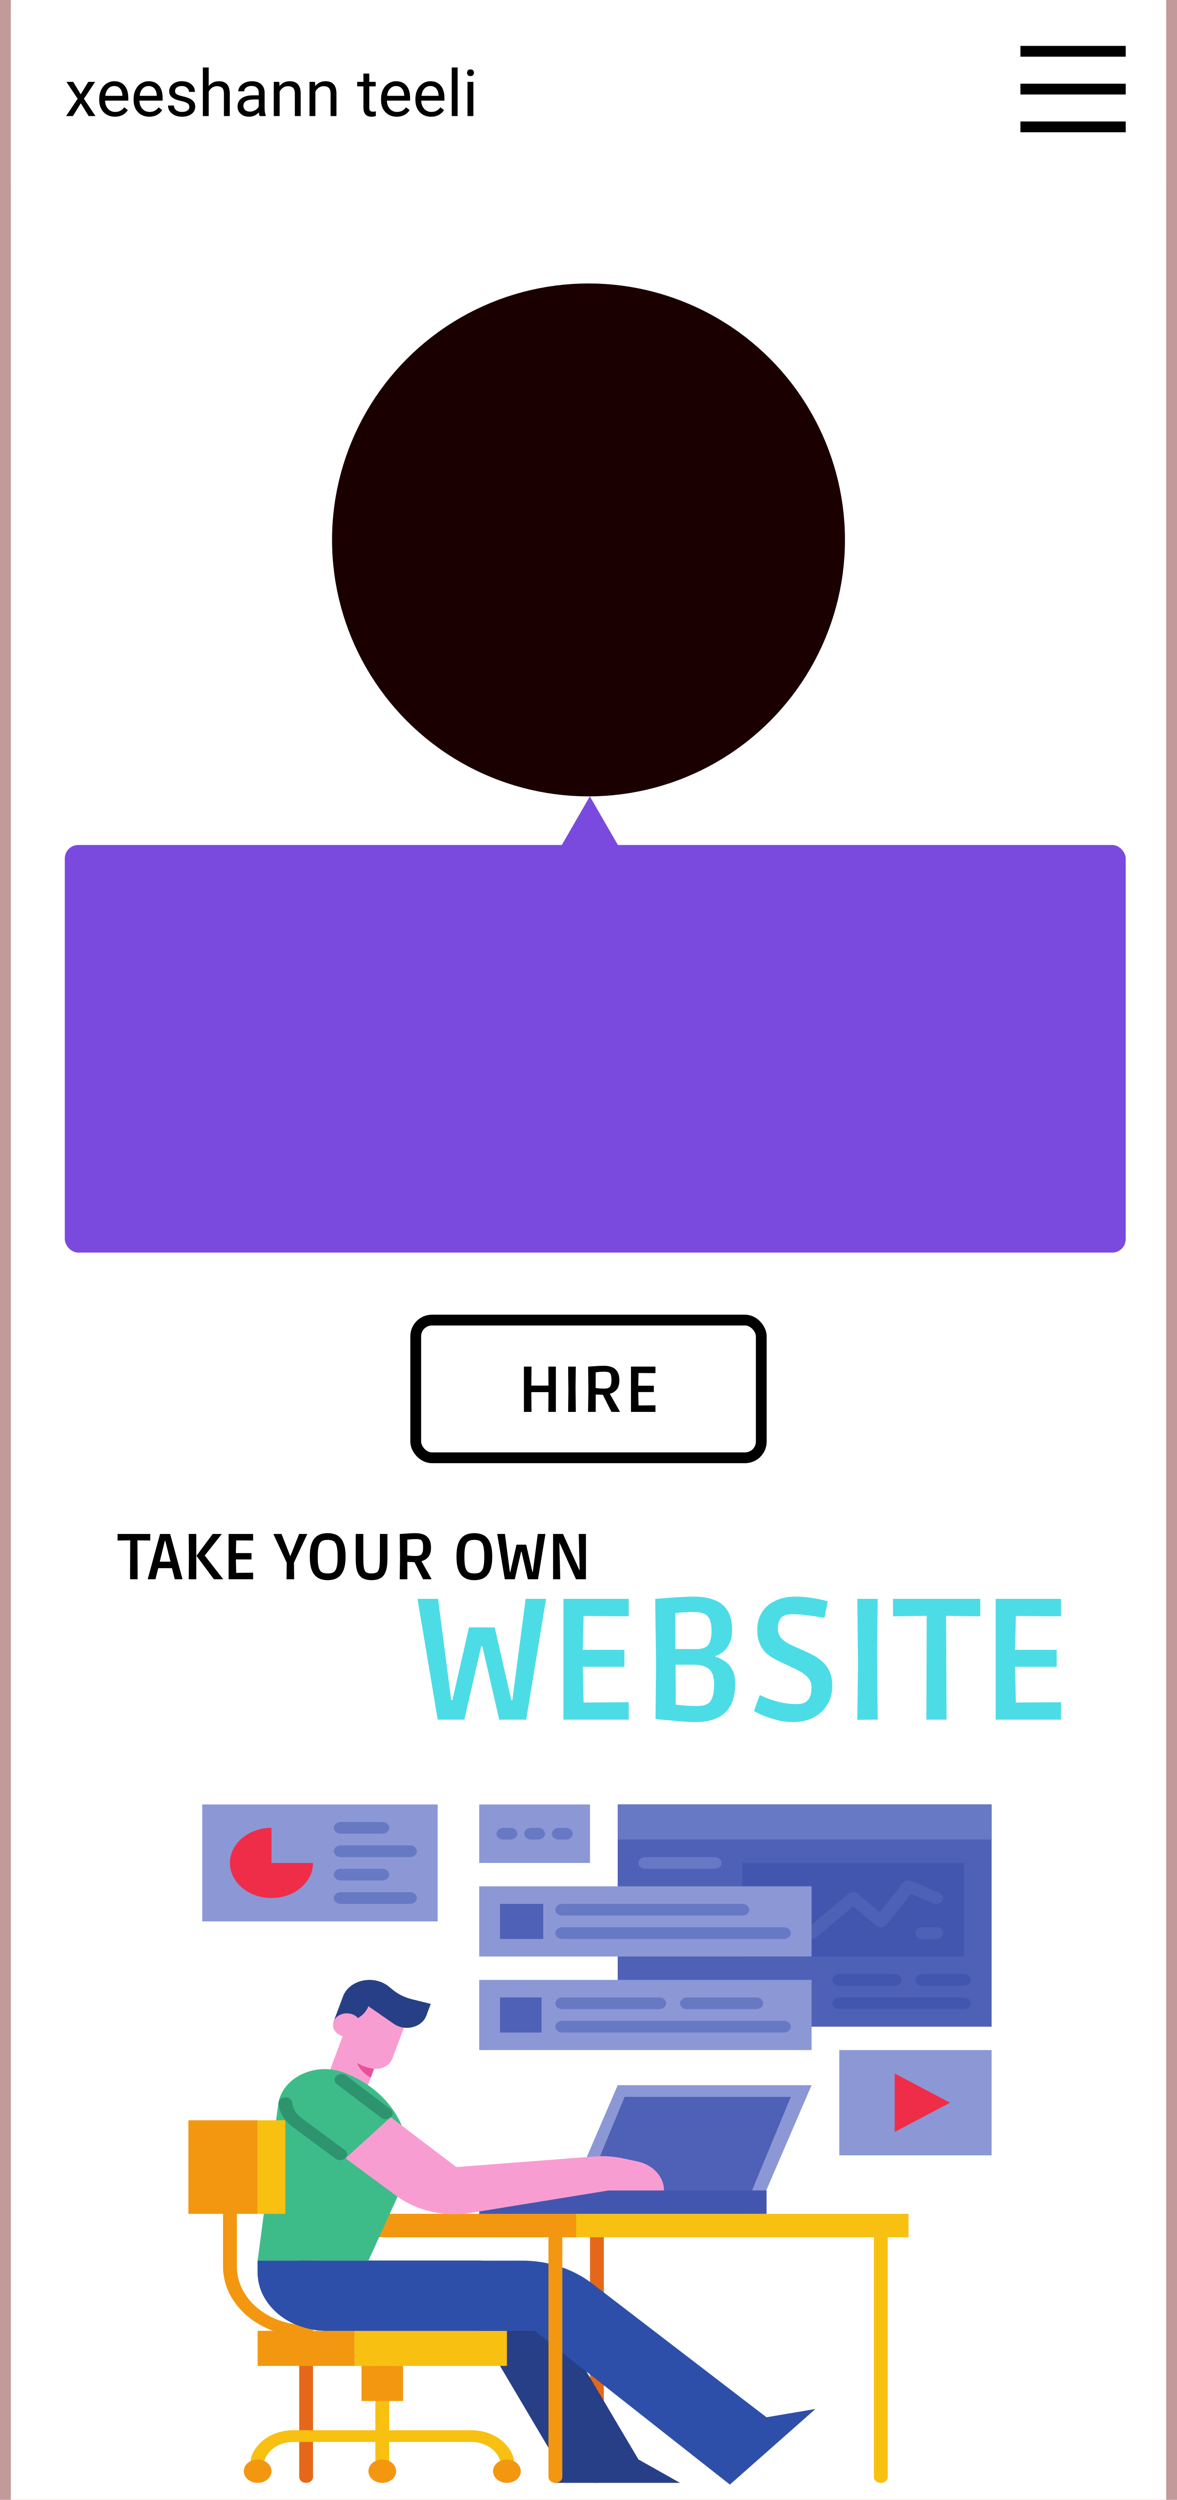 <svg width="436" height="926" viewBox="0 0 436 926" fill="none" xmlns="http://www.w3.org/2000/svg">
<rect width="436" height="926" fill="#C29A9A"/>
<rect width="428" height="926" transform="translate(4)" fill="white"/>
<g filter="url(#filter0_d_0_1)">
<rect x="4" width="428" height="64" fill="white"/>
</g>
<path d="M29.895 34.949L32.707 30.32H35.238L31.09 36.59L35.367 43H32.859L29.93 38.254L27 43H24.48L28.758 36.59L24.609 30.32H27.117L29.895 34.949ZM42.574 43.234C40.855 43.234 39.457 42.672 38.379 41.547C37.301 40.414 36.762 38.902 36.762 37.012V36.613C36.762 35.355 37 34.234 37.477 33.25C37.961 32.258 38.633 31.484 39.492 30.93C40.359 30.367 41.297 30.086 42.305 30.086C43.953 30.086 45.234 30.629 46.148 31.715C47.062 32.801 47.52 34.355 47.52 36.379V37.281H38.93C38.961 38.531 39.324 39.543 40.02 40.316C40.723 41.082 41.613 41.465 42.691 41.465C43.457 41.465 44.105 41.309 44.637 40.996C45.168 40.684 45.633 40.27 46.031 39.754L47.355 40.785C46.293 42.418 44.699 43.234 42.574 43.234ZM42.305 31.867C41.43 31.867 40.695 32.188 40.102 32.828C39.508 33.461 39.141 34.352 39 35.5H45.352V35.336C45.289 34.234 44.992 33.383 44.461 32.781C43.93 32.172 43.211 31.867 42.305 31.867ZM55.301 43.234C53.582 43.234 52.184 42.672 51.105 41.547C50.027 40.414 49.488 38.902 49.488 37.012V36.613C49.488 35.355 49.727 34.234 50.203 33.25C50.688 32.258 51.359 31.484 52.219 30.93C53.086 30.367 54.023 30.086 55.031 30.086C56.68 30.086 57.961 30.629 58.875 31.715C59.789 32.801 60.246 34.355 60.246 36.379V37.281H51.656C51.688 38.531 52.051 39.543 52.746 40.316C53.449 41.082 54.34 41.465 55.418 41.465C56.184 41.465 56.832 41.309 57.363 40.996C57.895 40.684 58.359 40.27 58.758 39.754L60.082 40.785C59.02 42.418 57.426 43.234 55.301 43.234ZM55.031 31.867C54.156 31.867 53.422 32.188 52.828 32.828C52.234 33.461 51.867 34.352 51.727 35.5H58.078V35.336C58.016 34.234 57.719 33.383 57.188 32.781C56.656 32.172 55.938 31.867 55.031 31.867ZM70.148 39.637C70.148 39.051 69.926 38.598 69.481 38.277C69.043 37.949 68.273 37.668 67.172 37.434C66.078 37.199 65.207 36.918 64.559 36.59C63.918 36.262 63.441 35.871 63.129 35.418C62.824 34.965 62.672 34.426 62.672 33.801C62.672 32.762 63.109 31.883 63.984 31.164C64.867 30.445 65.992 30.086 67.359 30.086C68.797 30.086 69.961 30.457 70.852 31.199C71.75 31.941 72.199 32.891 72.199 34.047H70.019C70.019 33.453 69.766 32.941 69.258 32.512C68.758 32.082 68.125 31.867 67.359 31.867C66.57 31.867 65.953 32.039 65.508 32.383C65.062 32.727 64.84 33.176 64.84 33.73C64.84 34.254 65.047 34.648 65.461 34.914C65.875 35.18 66.621 35.434 67.699 35.676C68.785 35.918 69.664 36.207 70.336 36.543C71.008 36.879 71.504 37.285 71.824 37.762C72.152 38.23 72.316 38.805 72.316 39.484C72.316 40.617 71.863 41.527 70.957 42.215C70.051 42.895 68.875 43.234 67.43 43.234C66.414 43.234 65.516 43.055 64.734 42.695C63.953 42.336 63.34 41.836 62.895 41.195C62.457 40.547 62.238 39.848 62.238 39.098H64.406C64.445 39.824 64.734 40.402 65.273 40.832C65.82 41.254 66.539 41.465 67.43 41.465C68.25 41.465 68.906 41.301 69.398 40.973C69.898 40.637 70.148 40.191 70.148 39.637ZM77.309 31.855C78.269 30.676 79.519 30.086 81.059 30.086C83.738 30.086 85.09 31.598 85.113 34.621V43H82.945V34.609C82.938 33.695 82.727 33.02 82.312 32.582C81.906 32.145 81.269 31.926 80.402 31.926C79.699 31.926 79.082 32.113 78.551 32.488C78.019 32.863 77.606 33.355 77.309 33.965V43H75.141V25H77.309V31.855ZM96.188 43C96.062 42.75 95.961 42.305 95.883 41.664C94.875 42.711 93.672 43.234 92.273 43.234C91.023 43.234 89.996 42.883 89.191 42.18C88.394 41.469 87.996 40.57 87.996 39.484C87.996 38.164 88.496 37.141 89.496 36.414C90.504 35.68 91.918 35.312 93.738 35.312H95.848V34.316C95.848 33.559 95.621 32.957 95.168 32.512C94.715 32.059 94.047 31.832 93.164 31.832C92.391 31.832 91.742 32.027 91.219 32.418C90.695 32.809 90.434 33.281 90.434 33.836H88.254C88.254 33.203 88.477 32.594 88.922 32.008C89.375 31.414 89.984 30.945 90.75 30.602C91.523 30.258 92.371 30.086 93.293 30.086C94.754 30.086 95.898 30.453 96.727 31.188C97.555 31.914 97.984 32.918 98.016 34.199V40.035C98.016 41.199 98.164 42.125 98.461 42.812V43H96.188ZM92.59 41.348C93.269 41.348 93.914 41.172 94.523 40.82C95.133 40.469 95.574 40.012 95.848 39.449V36.848H94.148C91.492 36.848 90.164 37.625 90.164 39.18C90.164 39.859 90.391 40.391 90.844 40.773C91.297 41.156 91.879 41.348 92.59 41.348ZM103.465 30.32L103.535 31.914C104.504 30.695 105.77 30.086 107.332 30.086C110.012 30.086 111.363 31.598 111.387 34.621V43H109.219V34.609C109.211 33.695 109 33.02 108.586 32.582C108.18 32.145 107.543 31.926 106.676 31.926C105.973 31.926 105.355 32.113 104.824 32.488C104.293 32.863 103.879 33.355 103.582 33.965V43H101.414V30.32H103.465ZM116.707 30.32L116.777 31.914C117.746 30.695 119.012 30.086 120.574 30.086C123.254 30.086 124.605 31.598 124.629 34.621V43H122.461V34.609C122.453 33.695 122.242 33.02 121.828 32.582C121.422 32.145 120.785 31.926 119.918 31.926C119.215 31.926 118.598 32.113 118.066 32.488C117.535 32.863 117.121 33.355 116.824 33.965V43H114.656V30.32H116.707ZM136.793 27.25V30.32H139.16V31.996H136.793V39.859C136.793 40.367 136.898 40.75 137.109 41.008C137.32 41.258 137.68 41.383 138.188 41.383C138.438 41.383 138.781 41.336 139.219 41.242V43C138.648 43.156 138.094 43.234 137.555 43.234C136.586 43.234 135.855 42.941 135.363 42.355C134.871 41.77 134.625 40.938 134.625 39.859V31.996H132.316V30.32H134.625V27.25H136.793ZM146.965 43.234C145.246 43.234 143.848 42.672 142.77 41.547C141.691 40.414 141.152 38.902 141.152 37.012V36.613C141.152 35.355 141.391 34.234 141.867 33.25C142.352 32.258 143.023 31.484 143.883 30.93C144.75 30.367 145.688 30.086 146.695 30.086C148.344 30.086 149.625 30.629 150.539 31.715C151.453 32.801 151.91 34.355 151.91 36.379V37.281H143.32C143.352 38.531 143.715 39.543 144.41 40.316C145.113 41.082 146.004 41.465 147.082 41.465C147.848 41.465 148.496 41.309 149.027 40.996C149.559 40.684 150.023 40.27 150.422 39.754L151.746 40.785C150.684 42.418 149.09 43.234 146.965 43.234ZM146.695 31.867C145.82 31.867 145.086 32.188 144.492 32.828C143.898 33.461 143.531 34.352 143.391 35.5H149.742V35.336C149.68 34.234 149.383 33.383 148.852 32.781C148.32 32.172 147.602 31.867 146.695 31.867ZM159.691 43.234C157.973 43.234 156.574 42.672 155.496 41.547C154.418 40.414 153.879 38.902 153.879 37.012V36.613C153.879 35.355 154.117 34.234 154.594 33.25C155.078 32.258 155.75 31.484 156.609 30.93C157.477 30.367 158.414 30.086 159.422 30.086C161.07 30.086 162.352 30.629 163.266 31.715C164.18 32.801 164.637 34.355 164.637 36.379V37.281H156.047C156.078 38.531 156.441 39.543 157.137 40.316C157.84 41.082 158.73 41.465 159.809 41.465C160.574 41.465 161.223 41.309 161.754 40.996C162.285 40.684 162.75 40.27 163.148 39.754L164.473 40.785C163.41 42.418 161.816 43.234 159.691 43.234ZM159.422 31.867C158.547 31.867 157.812 32.188 157.219 32.828C156.625 33.461 156.258 34.352 156.117 35.5H162.469V35.336C162.406 34.234 162.109 33.383 161.578 32.781C161.047 32.172 160.328 31.867 159.422 31.867ZM169.512 43H167.344V25H169.512V43ZM175.348 43H173.18V30.32H175.348V43ZM173.004 26.957C173.004 26.605 173.109 26.309 173.32 26.066C173.539 25.824 173.859 25.703 174.281 25.703C174.703 25.703 175.023 25.824 175.242 26.066C175.461 26.309 175.57 26.605 175.57 26.957C175.57 27.309 175.461 27.602 175.242 27.836C175.023 28.07 174.703 28.188 174.281 28.188C173.859 28.188 173.539 28.07 173.32 27.836C173.109 27.602 173.004 27.309 173.004 26.957Z" fill="black"/>
<line x1="378" y1="19" x2="417" y2="19" stroke="black" stroke-width="4"/>
<line x1="378" y1="33" x2="417" y2="33" stroke="black" stroke-width="4"/>
<line x1="378" y1="47" x2="417" y2="47" stroke="black" stroke-width="4"/>
<circle cx="218" cy="200" r="95" fill="#1B0000"/>
<rect x="24" y="313" width="393" height="151" rx="5" fill="#7A4ADF"/>
<path d="M218.5 295L231.923 318.25H205.077L218.5 295Z" fill="#7A4ADF"/>
<path d="M48.179 585L48.227 570.576L43.547 570.648V568.224H55.667V570.648L50.915 570.576L50.987 585H48.179ZM54.706 585L59.29 568.224H63.034L67.618 585H64.738L63.706 580.896H58.618L57.586 585H54.706ZM59.17 578.472H63.154L61.234 570.792H61.066L59.17 578.472ZM79.237 585L72.781 576.312L78.781 568.224H82.165L75.901 576.144V576.288L82.693 585H79.237ZM69.901 585L69.973 576.48L69.901 568.224H72.709V585H69.901ZM84.69 585V568.224H93.762V570.648L87.498 570.6L87.378 575.304H93.162V577.656H87.378L87.498 582.624L93.762 582.576V585H84.69ZM106.13 585L106.202 578.856L101.258 568.224H104.282L107.474 576.312H107.618L110.81 568.224H113.834L108.89 578.856L108.962 585H106.13ZM121.389 585.336C120.477 585.336 119.621 585.208 118.821 584.952C118.037 584.696 117.333 584.248 116.709 583.608C116.101 582.968 115.621 582.08 115.269 580.944C114.933 579.808 114.765 578.352 114.765 576.576C114.765 574.816 114.933 573.376 115.269 572.256C115.621 571.12 116.101 570.24 116.709 569.616C117.333 568.976 118.037 568.536 118.821 568.296C119.621 568.04 120.477 567.912 121.389 567.912C122.285 567.912 123.133 568.04 123.933 568.296C124.733 568.536 125.437 568.976 126.045 569.616C126.653 570.24 127.133 571.12 127.485 572.256C127.837 573.376 128.013 574.816 128.013 576.576C128.013 578.352 127.837 579.808 127.485 580.944C127.133 582.08 126.653 582.968 126.045 583.608C125.437 584.248 124.733 584.696 123.933 584.952C123.133 585.208 122.285 585.336 121.389 585.336ZM121.389 582.84C122.029 582.84 122.581 582.768 123.045 582.624C123.509 582.464 123.885 582.176 124.173 581.76C124.477 581.344 124.701 580.728 124.845 579.912C124.989 579.08 125.061 577.992 125.061 576.648C125.061 575.288 124.989 574.2 124.845 573.384C124.717 572.552 124.501 571.928 124.197 571.512C123.909 571.08 123.533 570.792 123.069 570.648C122.605 570.488 122.045 570.408 121.389 570.408C120.733 570.408 120.173 570.488 119.709 570.648C119.245 570.792 118.861 571.08 118.557 571.512C118.269 571.928 118.053 572.552 117.909 573.384C117.765 574.2 117.693 575.288 117.693 576.648C117.693 577.992 117.765 579.08 117.909 579.912C118.053 580.728 118.277 581.352 118.581 581.784C118.885 582.2 119.269 582.48 119.733 582.624C120.197 582.768 120.749 582.84 121.389 582.84ZM137.632 585.336C136.384 585.336 135.32 585.112 134.44 584.664C133.576 584.216 132.912 583.44 132.448 582.336C132 581.216 131.776 579.664 131.776 577.68V568.224H134.584V577.008C134.584 578.304 134.624 579.344 134.704 580.128C134.8 580.896 134.96 581.48 135.184 581.88C135.408 582.264 135.72 582.52 136.12 582.648C136.52 582.776 137.024 582.84 137.632 582.84C138.256 582.824 138.768 582.752 139.168 582.624C139.584 582.496 139.896 582.24 140.104 581.856C140.328 581.472 140.488 580.896 140.584 580.128C140.68 579.36 140.728 578.32 140.728 577.008V568.224H143.512V577.464C143.512 579.528 143.28 581.128 142.816 582.264C142.368 583.4 141.704 584.2 140.824 584.664C139.96 585.112 138.896 585.336 137.632 585.336ZM148.065 585L148.185 577.128L148.089 568.248C148.233 568.232 148.521 568.208 148.953 568.176C149.385 568.144 149.881 568.112 150.441 568.08C151.017 568.032 151.609 567.992 152.217 567.96C152.825 567.928 153.377 567.912 153.873 567.912C155.057 567.912 156.081 568.088 156.945 568.44C157.809 568.792 158.473 569.368 158.937 570.168C159.417 570.952 159.657 571.992 159.657 573.288C159.657 574.664 159.361 575.76 158.769 576.576C158.177 577.392 157.313 577.96 156.177 578.28V578.4L159.897 585H156.729L153.537 578.664L150.897 578.568V585H148.065ZM154.041 576.384C155.129 576.384 155.849 576.136 156.201 575.64C156.553 575.144 156.729 574.36 156.729 573.288C156.729 572.392 156.657 571.728 156.513 571.296C156.369 570.864 156.177 570.576 155.937 570.432C155.601 570.224 154.985 570.12 154.089 570.12C153.433 570.12 152.825 570.144 152.265 570.192C151.721 570.24 151.265 570.288 150.897 570.336L150.873 576.168C151.385 576.232 151.913 576.288 152.457 576.336C153.017 576.368 153.545 576.384 154.041 576.384ZM175.717 585.336C174.805 585.336 173.949 585.208 173.149 584.952C172.365 584.696 171.661 584.248 171.037 583.608C170.429 582.968 169.949 582.08 169.597 580.944C169.261 579.808 169.093 578.352 169.093 576.576C169.093 574.816 169.261 573.376 169.597 572.256C169.949 571.12 170.429 570.24 171.037 569.616C171.661 568.976 172.365 568.536 173.149 568.296C173.949 568.04 174.805 567.912 175.717 567.912C176.613 567.912 177.461 568.04 178.261 568.296C179.061 568.536 179.765 568.976 180.373 569.616C180.981 570.24 181.461 571.12 181.813 572.256C182.165 573.376 182.341 574.816 182.341 576.576C182.341 578.352 182.165 579.808 181.813 580.944C181.461 582.08 180.981 582.968 180.373 583.608C179.765 584.248 179.061 584.696 178.261 584.952C177.461 585.208 176.613 585.336 175.717 585.336ZM175.717 582.84C176.357 582.84 176.909 582.768 177.373 582.624C177.837 582.464 178.213 582.176 178.501 581.76C178.805 581.344 179.029 580.728 179.173 579.912C179.317 579.08 179.389 577.992 179.389 576.648C179.389 575.288 179.317 574.2 179.173 573.384C179.045 572.552 178.829 571.928 178.525 571.512C178.237 571.08 177.861 570.792 177.397 570.648C176.933 570.488 176.373 570.408 175.717 570.408C175.061 570.408 174.501 570.488 174.037 570.648C173.573 570.792 173.189 571.08 172.885 571.512C172.597 571.928 172.381 572.552 172.237 573.384C172.093 574.2 172.021 575.288 172.021 576.648C172.021 577.992 172.093 579.08 172.237 579.912C172.381 580.728 172.605 581.352 172.909 581.784C173.213 582.2 173.597 582.48 174.061 582.624C174.525 582.768 175.077 582.84 175.717 582.84ZM186.996 585L184.188 568.224H187.044L188.868 582.288H189.036L191.34 572.184H194.916L197.22 582.288H197.364L199.212 568.224H202.044L199.284 585H195.54L193.188 574.776H193.044L190.692 585H186.996ZM204.878 585V568.224H208.55L214.622 581.616H214.718L214.382 568.224H217.046V585H213.374L207.326 571.608H207.206L207.542 585H204.878Z" fill="black"/>
<path d="M162.146 637L154.658 592.264H162.274L167.138 629.768H167.586L173.73 602.824H183.266L189.41 629.768H189.794L194.722 592.264H202.274L194.914 637H184.93L178.658 609.736H178.274L172.002 637H162.146ZM208.705 637V592.264H232.897V598.728L216.193 598.6L215.873 611.144H231.297V617.416H215.873L216.193 630.664L232.897 630.536V637H208.705ZM257.873 637.896C256.252 637.896 254.566 637.832 252.817 637.704C251.11 637.576 249.51 637.427 248.017 637.256C246.524 637.128 245.286 637.021 244.305 636.936C243.366 636.808 242.876 636.723 242.833 636.68L243.025 616.136L242.705 592.264C242.79 592.264 243.302 592.221 244.241 592.136C245.222 592.051 246.438 591.965 247.889 591.88C249.382 591.752 250.961 591.645 252.625 591.56C254.332 591.475 255.932 591.432 257.425 591.432C259.985 591.432 262.31 591.816 264.401 592.584C266.492 593.309 268.134 594.568 269.329 596.36C270.566 598.109 271.185 600.563 271.185 603.72C271.185 605.981 270.801 607.795 270.033 609.16C269.308 610.483 268.454 611.485 267.473 612.168C266.492 612.808 265.638 613.256 264.913 613.512V613.64C265.98 613.939 267.089 614.451 268.241 615.176C269.393 615.859 270.353 616.883 271.121 618.248C271.932 619.571 272.337 621.363 272.337 623.624C272.337 626.483 271.932 628.851 271.121 630.728C270.31 632.563 269.201 634.013 267.793 635.08C266.428 636.104 264.892 636.829 263.185 637.256C261.478 637.683 259.708 637.896 257.873 637.896ZM257.681 610.888C259.985 610.888 261.542 610.355 262.353 609.288C263.164 608.221 263.569 606.472 263.569 604.04C263.569 601.437 263.078 599.645 262.097 598.664C261.116 597.64 259.494 597.128 257.233 597.128C255.654 597.128 254.289 597.171 253.137 597.256C251.985 597.341 251.004 597.427 250.193 597.512V610.824L257.681 610.888ZM258.321 631.944C260.881 631.944 262.545 631.283 263.313 629.96C264.124 628.637 264.529 626.611 264.529 623.88C264.529 621.107 263.868 619.208 262.545 618.184C261.265 617.16 259.473 616.648 257.169 616.648H250.257L250.321 631.432C250.918 631.517 251.942 631.624 253.393 631.752C254.886 631.88 256.529 631.944 258.321 631.944ZM293.703 637.896C291.825 637.896 290.012 637.683 288.263 637.256C286.556 636.829 285.02 636.36 283.655 635.848C282.289 635.336 281.223 634.867 280.455 634.44C279.687 634.013 279.303 633.8 279.303 633.8C279.303 633.8 279.409 633.501 279.623 632.904C279.836 632.307 280.071 631.624 280.327 630.856C280.625 630.088 280.881 629.405 281.095 628.808C281.351 628.211 281.479 627.912 281.479 627.912C281.479 627.912 281.863 628.083 282.631 628.424C283.399 628.765 284.423 629.171 285.703 629.64C287.025 630.067 288.497 630.451 290.119 630.792C291.74 631.091 293.361 631.24 294.983 631.24C295.921 631.24 296.668 631.155 297.223 630.984C297.82 630.813 298.247 630.643 298.503 630.472C299.143 630.045 299.655 629.405 300.039 628.552C300.423 627.656 300.615 626.483 300.615 625.032C300.615 623.667 300.231 622.536 299.463 621.64C298.737 620.701 297.756 619.891 296.519 619.208C295.281 618.525 293.937 617.864 292.487 617.224C290.951 616.499 289.457 615.795 288.007 615.112C286.556 614.387 285.255 613.555 284.103 612.616C282.993 611.635 282.119 610.419 281.479 608.968C280.839 607.517 280.519 605.725 280.519 603.592C280.519 601.331 281.052 599.283 282.119 597.448C283.185 595.613 284.785 594.163 286.919 593.096C289.052 591.987 291.697 591.432 294.855 591.432C296.817 591.432 298.695 591.581 300.487 591.88C302.279 592.136 303.751 592.413 304.903 592.712C306.055 593.011 306.631 593.16 306.631 593.16L305.415 599.304C305.415 599.304 304.796 599.197 303.559 598.984C302.364 598.771 300.849 598.557 299.015 598.344C297.223 598.088 295.452 597.96 293.703 597.96C292.721 597.96 291.953 598.024 291.399 598.152C290.887 598.28 290.417 598.472 289.991 598.728C289.521 599.027 289.095 599.539 288.711 600.264C288.327 600.947 288.135 601.949 288.135 603.272C288.135 604.637 288.519 605.768 289.287 606.664C290.055 607.56 291.057 608.328 292.295 608.968C293.575 609.608 294.94 610.227 296.391 610.824C297.713 611.421 299.079 612.061 300.487 612.744C301.895 613.427 303.175 614.259 304.327 615.24C305.521 616.221 306.481 617.459 307.207 618.952C307.932 620.445 308.295 622.28 308.295 624.456C308.295 627.144 307.676 629.491 306.439 631.496C305.244 633.501 303.537 635.08 301.319 636.232C299.143 637.341 296.604 637.896 293.703 637.896ZM317.58 637.064L317.836 616.456L317.58 592.264H325.132L324.876 612.104L325.132 637L317.58 637.064ZM343.156 637L343.284 598.536L330.803 598.728V592.264H363.124V598.728L350.452 598.536L350.644 637H343.156ZM368.83 637V592.264H393.022V598.728L376.318 598.6L375.998 611.144H391.422V617.416H375.998L376.318 630.664L393.022 630.536V637H368.83Z" fill="#4CDCE6"/>
<path d="M113.395 919.718C111.976 919.718 110.829 918.748 110.829 917.551V828.728C110.829 827.531 111.976 826.564 113.395 826.564C114.811 826.564 115.957 827.531 115.957 828.728V917.551C115.957 918.748 114.811 919.718 113.395 919.718Z" fill="#E5681A"/>
<path d="M221.124 919.718C219.705 919.718 218.558 918.748 218.558 917.551V826.564C218.558 825.364 219.705 824.397 221.124 824.397C222.54 824.397 223.687 825.364 223.687 826.564V917.551C223.687 918.748 222.54 919.718 221.124 919.718Z" fill="#E5681A"/>
<path d="M326.287 919.718C324.868 919.718 323.722 918.748 323.722 917.551V828.728C323.722 827.531 324.868 826.564 326.287 826.564C327.706 826.564 328.853 827.531 328.853 828.728V917.551C328.853 918.748 327.706 919.718 326.287 919.718Z" fill="#F8C010"/>
<path d="M251.903 919.718L236.512 911.053L199.996 849.368C195.654 842.029 186.772 837.394 177.056 837.394H95.438V841.728C95.438 853.691 106.922 863.392 121.089 863.392H177.519L205.733 911.053V919.718H251.903Z" fill="#273F86"/>
<path d="M218.558 690.078H177.519V668.413H218.558V690.078Z" fill="#8B98D5"/>
<path d="M280.117 820.063H208.299L228.818 772.403H300.636L280.117 820.063Z" fill="#8B98D5"/>
<path d="M274.989 820.063H213.427L231.384 776.737H292.942L274.989 820.063Z" fill="#4E61B6"/>
<path d="M140.426 761.343L133.124 780.892L118.449 776.983L128.258 750.716L140.426 761.343Z" fill="#F89DD2"/>
<path d="M131.349 876.389H95.438V863.392H131.349V876.389Z" fill="#F39710"/>
<path d="M131.349 863.392H187.779V876.389H131.349V863.392Z" fill="#F8C010"/>
<path d="M141.608 913.22C140.19 913.22 139.043 912.25 139.043 911.053V876.389C139.043 875.192 140.19 874.225 141.608 874.225C143.027 874.225 144.174 875.192 144.174 876.389V911.053C144.174 912.25 143.027 913.22 141.608 913.22Z" fill="#F8C010"/>
<path d="M95.441 913.22C95.234 913.22 95.026 913.201 94.819 913.157C93.442 912.866 92.606 911.688 92.953 910.527C94.748 904.459 101.175 900.221 108.581 900.221H174.639C182.045 900.221 188.469 904.459 190.267 910.527C190.61 911.688 189.775 912.864 188.401 913.154C187.024 913.444 185.634 912.738 185.291 911.579C184.066 907.442 179.686 904.555 174.639 904.555H108.581C103.534 904.555 99.15 907.442 97.926 911.579C97.634 912.562 96.588 913.22 95.441 913.22Z" fill="#F8C010"/>
<path d="M136.513 914.888C136.837 912.51 139.383 910.806 142.198 911.08C145.01 911.354 147.028 913.505 146.704 915.88C146.38 918.258 143.834 919.965 141.019 919.688C138.207 919.417 136.189 917.266 136.513 914.888Z" fill="#F39710"/>
<path d="M90.342 914.888C90.666 912.51 93.212 910.806 96.028 911.08C98.839 911.354 100.861 913.505 100.537 915.88C100.21 918.258 97.667 919.965 94.852 919.688C92.036 919.417 90.018 917.266 90.342 914.888Z" fill="#F39710"/>
<path d="M182.647 915.387C182.647 912.992 184.944 911.053 187.779 911.053C190.61 911.053 192.907 912.992 192.907 915.387C192.907 917.779 190.61 919.718 187.779 919.718C184.944 919.718 182.647 917.779 182.647 915.387Z" fill="#F39710"/>
<path d="M133.915 876.389H149.303V889.388H133.915V876.389Z" fill="#F39710"/>
<path d="M113.395 865.559C96.42 865.559 82.612 853.897 82.612 839.561V820.063C82.612 818.866 83.763 817.896 85.178 817.896C86.597 817.896 87.744 818.866 87.744 820.063V839.561C87.744 851.505 99.251 861.225 113.395 861.225C114.811 861.225 115.958 862.195 115.958 863.392C115.958 864.589 114.811 865.559 113.395 865.559Z" fill="#F39710"/>
<path d="M336.547 828.728H121.089V820.063H336.547V828.728Z" fill="#F8C010"/>
<path d="M213.427 828.728H105.698V820.063H213.427V828.728Z" fill="#F39710"/>
<path d="M228.818 668.413H367.326V750.738H228.818V668.413Z" fill="#4E61B6"/>
<path d="M177.519 733.407H300.636V759.403H177.519V733.407Z" fill="#8B98D5"/>
<path d="M74.918 668.413H162.128V711.743H74.918V668.413Z" fill="#8B98D5"/>
<path d="M310.896 759.403H367.327V798.398H310.896V759.403Z" fill="#8B98D5"/>
<path d="M136.48 837.394H95.438L103.054 779.52C104.36 769.6 116.754 763.647 127.513 767.781C146.954 775.241 156.145 794.21 148.48 811.042L136.48 837.394Z" fill="#3DBC89"/>
<path d="M283.927 895.415L219.303 845.837C212.222 840.404 202.999 837.394 193.432 837.394H95.438V841.728C95.438 853.691 106.922 863.392 121.089 863.392H198.039L270.369 920.356L302.065 892.352L283.927 895.415Z" fill="#2E4FA9"/>
<path d="M144.735 784.259L127.993 799.483L109.951 786.155C104.522 782.134 104.25 775.074 109.368 770.767C111.795 768.729 114.976 767.701 118.16 767.701C121.144 767.701 124.125 768.6 126.506 770.403L144.735 784.259Z" fill="#3DBC89"/>
<path d="M126.02 800.19C125.417 800.19 124.814 800.015 124.328 799.656L108.263 787.783C105.289 785.585 103.485 782.542 103.18 779.216C103.067 778.024 104.126 776.98 105.539 776.887C106.945 776.791 108.182 777.687 108.292 778.882C108.493 781.071 109.686 783.076 111.642 784.525L127.707 796.393C128.773 797.182 128.88 798.552 127.947 799.45C127.442 799.941 126.732 800.19 126.02 800.19Z" fill="#2E9470"/>
<path d="M142.878 785.013C142.266 785.013 141.654 784.832 141.161 784.459L124.789 772.016C123.733 771.214 123.648 769.844 124.594 768.956C125.543 768.066 127.166 767.995 128.216 768.792L144.595 781.238C145.645 782.038 145.733 783.407 144.783 784.298C144.278 784.772 143.581 785.013 142.878 785.013Z" fill="#2E9470"/>
<path d="M331.416 768.069L351.939 778.901L331.416 789.733V768.069Z" fill="#EF2D49"/>
<path d="M357.067 724.742H274.989V690.078H357.067V724.742Z" fill="#4356AF"/>
<path d="M115.958 690.078C115.958 697.256 109.067 703.077 100.569 703.077C92.069 703.077 85.178 697.256 85.178 690.078C85.178 682.9 92.069 677.081 100.569 677.081V690.078H115.958Z" fill="#EF2D49"/>
<path d="M300.636 718.241C299.982 718.241 299.324 718.03 298.825 717.608C297.821 716.762 297.821 715.389 298.825 714.543L314.213 701.546C315.215 700.699 316.838 700.699 317.842 701.546L325.889 708.343L334.412 697.543C335.128 696.634 336.537 696.319 337.694 696.806L347.954 701.14C349.22 701.675 349.736 702.976 349.101 704.047C348.469 705.116 346.927 705.551 345.66 705.014L337.425 701.538L328.422 712.945C327.995 713.485 327.305 713.836 326.54 713.899C325.776 713.964 325.017 713.734 324.473 713.274L316.028 706.14L302.451 717.608C301.948 718.03 301.294 718.241 300.636 718.241Z" fill="#4E61B6"/>
<path d="M177.519 698.743H300.636V724.742H177.519V698.743Z" fill="#8B98D5"/>
<path d="M201.246 718.241H185.213V705.244H201.246V718.241Z" fill="#4E61B6"/>
<path d="M200.605 752.905H185.213V739.906H200.605V752.905Z" fill="#4E61B6"/>
<path d="M141.609 679.246H126.217C124.802 679.246 123.655 678.279 123.655 677.081C123.655 675.882 124.802 674.914 126.217 674.914H141.609C143.027 674.914 144.174 675.882 144.174 677.081C144.174 678.279 143.027 679.246 141.609 679.246Z" fill="#6778C4"/>
<path d="M151.868 687.911H126.217C124.802 687.911 123.655 686.944 123.655 685.747C123.655 684.55 124.802 683.58 126.217 683.58H151.868C153.287 683.58 154.434 684.55 154.434 685.747C154.434 686.944 153.287 687.911 151.868 687.911Z" fill="#6778C4"/>
<path d="M141.609 696.579H126.217C124.802 696.579 123.655 695.609 123.655 694.412C123.655 693.215 124.802 692.245 126.217 692.245H141.609C143.027 692.245 144.174 693.215 144.174 694.412C144.174 695.609 143.027 696.579 141.609 696.579Z" fill="#6778C4"/>
<path d="M151.868 705.244H126.217C124.802 705.244 123.655 704.275 123.655 703.077C123.655 701.88 124.802 700.91 126.217 700.91H151.868C153.287 700.91 154.434 701.88 154.434 703.077C154.434 704.275 153.287 705.244 151.868 705.244Z" fill="#6778C4"/>
<path d="M346.807 718.241H341.679C340.26 718.241 339.113 717.274 339.113 716.077C339.113 714.879 340.26 713.91 341.679 713.91H346.807C348.226 713.91 349.373 714.879 349.373 716.077C349.373 717.274 348.226 718.241 346.807 718.241Z" fill="#4E61B6"/>
<path d="M189.062 681.413H186.496C185.077 681.413 183.93 680.443 183.93 679.246C183.93 678.049 185.077 677.081 186.496 677.081H189.062C190.478 677.081 191.624 678.049 191.624 679.246C191.624 680.443 190.478 681.413 189.062 681.413Z" fill="#6778C4"/>
<path d="M199.322 681.413H196.756C195.337 681.413 194.19 680.443 194.19 679.246C194.19 678.049 195.337 677.081 196.756 677.081H199.322C200.737 677.081 201.884 678.049 201.884 679.246C201.884 680.443 200.737 681.413 199.322 681.413Z" fill="#6778C4"/>
<path d="M209.581 681.413H207.016C205.597 681.413 204.45 680.443 204.45 679.246C204.45 678.049 205.597 677.081 207.016 677.081H209.581C210.997 677.081 212.147 678.049 212.147 679.246C212.147 680.443 210.997 681.413 209.581 681.413Z" fill="#6778C4"/>
<path d="M177.519 811.398H283.966V820.063H177.519V811.398Z" fill="#4356AF"/>
<path d="M95.438 820.063H69.79V785.402H95.438V820.063Z" fill="#F39710"/>
<path d="M95.438 785.402H105.698V820.063H95.438V785.402Z" fill="#F8C010"/>
<path d="M245.981 811.398H225.462L174.38 819.696C164.528 821.293 154.359 818.97 146.811 813.389L127.992 799.483L144.735 784.259L169.031 802.732L220.23 798.798C223.69 798.535 227.185 798.763 230.558 799.475L236.026 800.631C241.877 801.864 245.981 806.308 245.981 811.398Z" fill="#F89DD2"/>
<path d="M367.326 681.413H228.818V668.413H367.326V681.413Z" fill="#6778C4"/>
<path d="M274.989 709.576H208.299C206.88 709.576 205.733 708.609 205.733 707.409C205.733 706.211 206.88 705.244 208.299 705.244H274.989C276.404 705.244 277.551 706.211 277.551 707.409C277.551 708.609 276.404 709.576 274.989 709.576Z" fill="#6778C4"/>
<path d="M290.377 718.241H208.299C206.88 718.241 205.733 717.274 205.733 716.077C205.733 714.879 206.88 713.91 208.299 713.91H290.377C291.796 713.91 292.942 714.879 292.942 716.077C292.942 717.274 291.796 718.241 290.377 718.241Z" fill="#6778C4"/>
<path d="M244.209 744.24H208.299C206.88 744.24 205.733 743.27 205.733 742.073C205.733 740.875 206.88 739.906 208.299 739.906H244.209C245.625 739.906 246.772 740.875 246.772 742.073C246.772 743.27 245.625 744.24 244.209 744.24Z" fill="#6778C4"/>
<path d="M280.117 744.24H254.469C253.05 744.24 251.903 743.27 251.903 742.073C251.903 740.875 253.05 739.906 254.469 739.906H280.117C281.536 739.906 282.683 740.875 282.683 742.073C282.683 743.27 281.536 744.24 280.117 744.24Z" fill="#6778C4"/>
<path d="M290.377 752.905H208.299C206.88 752.905 205.733 751.935 205.733 750.738C205.733 749.541 206.88 748.571 208.299 748.571H290.377C291.796 748.571 292.942 749.541 292.942 750.738C292.942 751.935 291.796 752.905 290.377 752.905Z" fill="#6778C4"/>
<path d="M264.729 692.245H239.078C237.659 692.245 236.512 691.275 236.512 690.078C236.512 688.881 237.659 687.911 239.078 687.911H264.729C266.145 687.911 267.291 688.881 267.291 690.078C267.291 691.275 266.145 692.245 264.729 692.245Z" fill="#6778C4"/>
<path d="M331.416 735.574H310.896C309.481 735.574 308.334 734.604 308.334 733.407C308.334 732.21 309.481 731.24 310.896 731.24H331.416C332.835 731.24 333.982 732.21 333.982 733.407C333.982 734.604 332.835 735.574 331.416 735.574Z" fill="#4356AF"/>
<path d="M357.067 735.574H341.679C340.26 735.574 339.113 734.604 339.113 733.407C339.113 732.21 340.26 731.24 341.679 731.24H357.067C358.486 731.24 359.632 732.21 359.632 733.407C359.632 734.604 358.486 735.574 357.067 735.574Z" fill="#4356AF"/>
<path d="M357.067 744.24H310.896C309.481 744.24 308.334 743.27 308.334 742.073C308.334 740.875 309.481 739.906 310.896 739.906H357.067C358.486 739.906 359.633 740.875 359.633 742.073C359.633 743.27 358.486 744.24 357.067 744.24Z" fill="#4356AF"/>
<path d="M137.345 769.592C132.648 767.132 130.526 762.296 132.178 757.842L134.177 752.453L140.426 761.343L137.345 769.592Z" fill="#E8509A"/>
<path d="M137.261 766.112L136.072 765.795C129.321 763.995 125.569 757.913 127.701 752.206L133.137 737.648L152.707 742.864L145.353 762.554C144.281 765.425 140.659 767.017 137.261 766.112Z" fill="#F89DD2"/>
<path d="M123.587 748.82L127.079 739.467C128.252 736.336 131.41 734.032 135.252 733.514C138.44 733.084 141.68 733.95 143.999 735.846L145.548 737.111C147.524 738.728 149.937 739.914 152.578 740.563L159.562 742.289L157.917 746.705C156.685 749.998 152.574 751.864 148.645 750.916C147.657 750.678 146.733 750.269 145.937 749.719L136.458 743.163C135.097 746.807 130.976 749.198 126.46 748.968L123.587 748.82Z" fill="#273F86"/>
<path d="M123.587 748.82C124.439 746.538 127.322 745.272 130.021 745.99C132.722 746.713 134.226 749.146 133.37 751.428C132.518 753.708 129.638 754.976 126.936 754.256C124.231 753.535 122.735 751.102 123.587 748.82Z" fill="#F89DD2"/>
<path d="M205.733 919.718C204.314 919.718 203.167 918.748 203.167 917.551V828.728C203.167 827.531 204.314 826.564 205.733 826.564C207.152 826.564 208.298 827.531 208.298 828.728V917.551C208.298 918.748 207.152 919.718 205.733 919.718Z" fill="#F39710"/>
<rect x="154" y="489" width="128" height="51" rx="6" fill="white" stroke="black" stroke-width="4"/>
<path d="M194.077 523V506.224H196.885L196.813 513.256H203.173L203.125 506.224H205.909V523H203.125L203.173 515.68H196.813L196.885 523H194.077ZM210.46 523.024L210.556 515.296L210.46 506.224H213.292L213.196 513.664L213.292 523L210.46 523.024ZM217.843 523L217.963 515.128L217.867 506.248C218.011 506.232 218.299 506.208 218.73 506.176C219.163 506.144 219.659 506.112 220.219 506.08C220.795 506.032 221.387 505.992 221.995 505.96C222.603 505.928 223.155 505.912 223.651 505.912C224.835 505.912 225.859 506.088 226.723 506.44C227.587 506.792 228.251 507.368 228.715 508.168C229.195 508.952 229.435 509.992 229.435 511.288C229.435 512.664 229.139 513.76 228.547 514.576C227.955 515.392 227.091 515.96 225.955 516.28V516.4L229.674 523H226.507L223.315 516.664L220.675 516.568V523H217.843ZM223.819 514.384C224.907 514.384 225.627 514.136 225.979 513.64C226.331 513.144 226.507 512.36 226.507 511.288C226.507 510.392 226.435 509.728 226.291 509.296C226.147 508.864 225.955 508.576 225.715 508.432C225.379 508.224 224.763 508.12 223.867 508.12C223.211 508.12 222.603 508.144 222.043 508.192C221.499 508.24 221.043 508.288 220.675 508.336L220.651 514.168C221.163 514.232 221.691 514.288 222.235 514.336C222.795 514.368 223.323 514.384 223.819 514.384ZM233.733 523V506.224H242.805V508.648L236.541 508.6L236.421 513.304H242.205V515.656H236.421L236.541 520.624L242.805 520.576V523H233.733Z" fill="black"/>
<defs>
<filter id="filter0_d_0_1" x="0" y="0" width="436" height="72" filterUnits="userSpaceOnUse" color-interpolation-filters="sRGB">
<feFlood flood-opacity="0" result="BackgroundImageFix"/>
<feColorMatrix in="SourceAlpha" type="matrix" values="0 0 0 0 0 0 0 0 0 0 0 0 0 0 0 0 0 0 127 0" result="hardAlpha"/>
<feOffset dy="4"/>
<feGaussianBlur stdDeviation="2"/>
<feComposite in2="hardAlpha" operator="out"/>
<feColorMatrix type="matrix" values="0 0 0 0 0 0 0 0 0 0 0 0 0 0 0 0 0 0 0.25 0"/>
<feBlend mode="normal" in2="BackgroundImageFix" result="effect1_dropShadow_0_1"/>
<feBlend mode="normal" in="SourceGraphic" in2="effect1_dropShadow_0_1" result="shape"/>
</filter>
</defs>
</svg>

